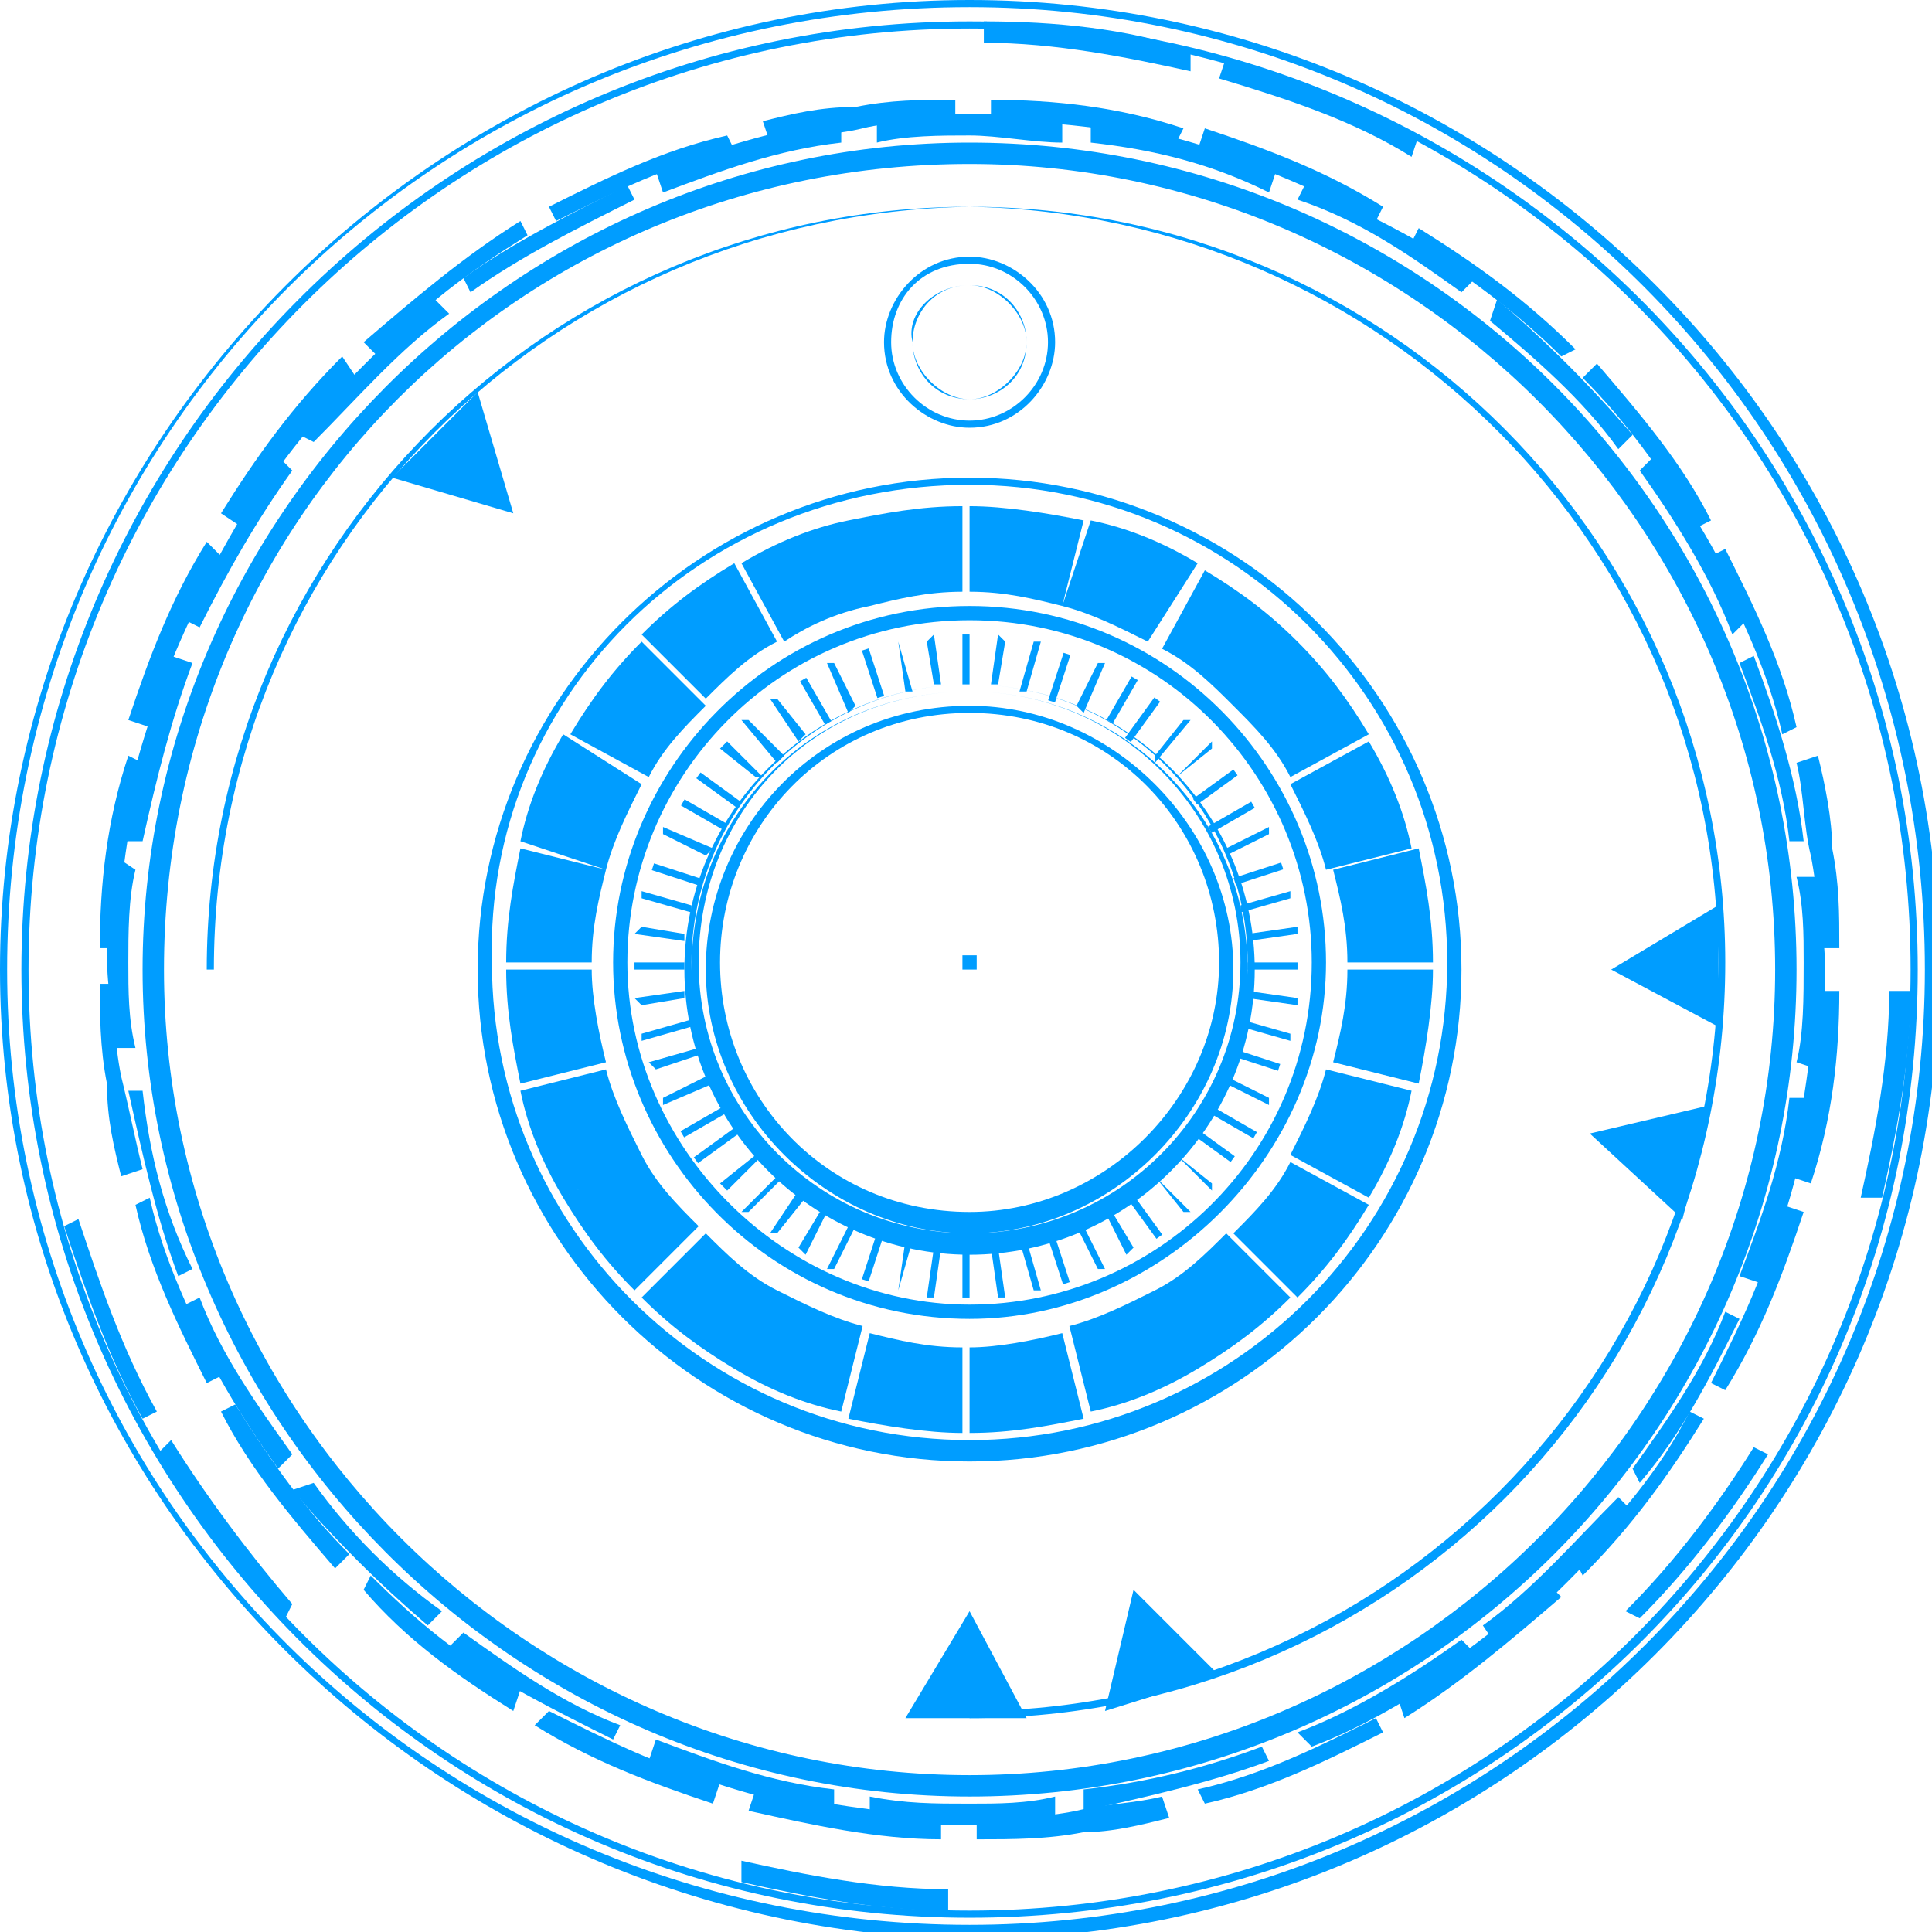 <?xml version="1.0" encoding="utf-8"?>
<!-- Generator: Adobe Illustrator 20.0.0, SVG Export Plug-In . SVG Version: 6.00 Build 0)  -->
<svg version="1.1" id="Capa_1" xmlns="http://www.w3.org/2000/svg" xmlns:xlink="http://www.w3.org/1999/xlink" x="0px" y="0px"
	 viewBox="0 0 27.1 27.1" style="enable-background:new 0 0 27.1 27.1;" xml:space="preserve">
<style type="text/css">
	.st0{fill-rule:evenodd;clip-rule:evenodd;fill:#009DFF;}
</style>
<title>idea</title>
<g>
	<path class="st0" d="M13.6,2c6.4,0,11.6,5.2,11.6,11.6s-5.2,11.6-11.6,11.6S2,19.9,2,13.6S7.2,2,13.6,2L13.6,2z M13.6,2.3
		c6.2,0,11.3,5.1,11.3,11.3c0,6.2-5.1,11.3-11.3,11.3c-6.2,0-11.3-5.1-11.3-11.3C2.3,7.3,7.3,2.3,13.6,2.3L13.6,2.3z"/>
	<path class="st0" d="M13.6,9.7c2.1,0,3.9,1.7,3.9,3.9c0,2.1-1.7,3.9-3.9,3.9c-2.1,0-3.9-1.7-3.9-3.9C9.7,11.4,11.4,9.7,13.6,9.7
		L13.6,9.7z M13.6,9.7c2.1,0,3.8,1.7,3.8,3.8s-1.7,3.8-3.8,3.8s-3.8-1.7-3.8-3.8S11.4,9.7,13.6,9.7L13.6,9.7z"/>
	<path class="st0" d="M13.6,9.9c2,0,3.7,1.7,3.7,3.7s-1.7,3.7-3.7,3.7c-2,0-3.7-1.7-3.7-3.7S11.5,9.9,13.6,9.9L13.6,9.9z M13.6,10
		c2,0,3.5,1.6,3.5,3.5s-1.6,3.5-3.5,3.5c-2,0-3.5-1.6-3.5-3.5S11.6,10,13.6,10L13.6,10z"/>
	<path class="st0" d="M13.6,9.6c2.2,0,4,1.8,4,4c0,2.2-1.8,4-4,4c-2.2,0-4-1.8-4-4C9.6,11.4,11.4,9.6,13.6,9.6L13.6,9.6z M13.6,9.6
		c2.2,0,3.9,1.8,3.9,3.9s-1.8,3.9-3.9,3.9s-3.9-1.8-3.9-3.9S11.4,9.6,13.6,9.6L13.6,9.6z"/>
	<rect x="13.5" y="8.9" class="st0" width="0.1" height="0.7"/>
	<polygon class="st0" points="13,9 13.1,8.9 13.2,9.6 13.1,9.6 	"/>
	<polygon class="st0" points="12.6,9 12.6,9 12.8,9.7 12.7,9.7 	"/>
	<rect x="12.2" y="9.1" transform="matrix(0.951 -0.31 0.31 0.951 -2.333 4.254)" class="st0" width="0.1" height="0.7"/>
	<polygon class="st0" points="11.6,9.3 11.7,9.3 12,9.9 11.9,10 	"/>
	<rect x="11.4" y="9.5" transform="matrix(0.866 -0.499 0.499 0.866 -3.39 7.018)" class="st0" width="0.1" height="0.7"/>
	<polygon class="st0" points="10.8,9.8 10.9,9.8 11.3,10.3 11.2,10.4 	"/>
	<polygon class="st0" points="10.4,10.1 10.5,10.1 11,10.6 10.9,10.7 	"/>
	<polygon class="st0" points="10.1,10.5 10.2,10.4 10.7,10.9 10.6,10.9 	"/>
	<rect x="10" y="10.7" transform="matrix(0.588 -0.809 0.809 0.588 -4.769 12.715)" class="st0" width="0.1" height="0.7"/>
	<rect x="9.8" y="11.1" transform="matrix(0.5 -0.866 0.866 0.5 -4.96 14.236)" class="st0" width="0.1" height="0.7"/>
	<polygon class="st0" points="9.3,11.7 9.3,11.6 10,11.9 9.9,12 	"/>
	<rect x="9.4" y="11.9" transform="matrix(0.31 -0.951 0.951 0.31 -5.088 17.456)" class="st0" width="0.1" height="0.7"/>
	<polygon class="st0" points="9,12.6 9,12.5 9.7,12.7 9.7,12.8 	"/>
	<polygon class="st0" points="8.9,13.1 9,13 9.6,13.1 9.6,13.2 	"/>
	<rect x="8.9" y="13.5" class="st0" width="0.7" height="0.1"/>
	<polygon class="st0" points="9,14.1 8.9,14 9.6,13.9 9.6,14 	"/>
	<polygon class="st0" points="9,14.6 9,14.5 9.7,14.3 9.7,14.4 	"/>
	<polygon class="st0" points="9.2,15 9.1,14.9 9.8,14.7 9.8,14.8 	"/>
	<polygon class="st0" points="9.3,15.5 9.3,15.4 9.9,15.1 10,15.2 	"/>
	<rect x="9.5" y="15.7" transform="matrix(0.866 -0.5 0.5 0.866 -6.531 7.021)" class="st0" width="0.7" height="0.1"/>
	<rect x="9.7" y="16" transform="matrix(0.809 -0.588 0.588 0.809 -7.523 8.994)" class="st0" width="0.7" height="0.1"/>
	<polygon class="st0" points="10.2,16.7 10.1,16.6 10.6,16.2 10.7,16.2 	"/>
	<polygon class="st0" points="10.5,17 10.4,17 10.9,16.5 11,16.5 	"/>
	<polygon class="st0" points="10.9,17.3 10.8,17.3 11.2,16.7 11.3,16.8 	"/>
	<polygon class="st0" points="11.3,17.6 11.2,17.5 11.5,17 11.6,17 	"/>
	<polygon class="st0" points="11.7,17.8 11.6,17.8 11.9,17.2 12,17.2 	"/>
	<rect x="11.9" y="17.6" transform="matrix(0.309 -0.951 0.951 0.309 -8.325 23.822)" class="st0" width="0.7" height="0.1"/>
	<polygon class="st0" points="12.6,18.1 12.6,18.1 12.7,17.4 12.8,17.4 	"/>
	<polygon class="st0" points="13.1,18.2 13,18.2 13.1,17.5 13.2,17.5 	"/>
	<rect x="13.5" y="17.5" class="st0" width="0.1" height="0.7"/>
	<polygon class="st0" points="14.1,18.2 14,18.2 13.9,17.5 14,17.5 	"/>
	<polygon class="st0" points="14.6,18.1 14.5,18.1 14.3,17.4 14.4,17.4 	"/>
	<rect x="14.8" y="17.3" transform="matrix(0.951 -0.309 0.309 0.951 -4.726 5.47)" class="st0" width="0.1" height="0.7"/>
	<polygon class="st0" points="15.5,17.8 15.4,17.8 15.1,17.2 15.2,17.2 	"/>
	<polygon class="st0" points="15.9,17.5 15.8,17.6 15.5,17 15.6,17 	"/>
	<rect x="16" y="16.7" transform="matrix(0.809 -0.587 0.587 0.809 -6.936 12.692)" class="st0" width="0.1" height="0.7"/>
	<polygon class="st0" points="16.7,17 16.6,17 16.2,16.5 16.2,16.5 	"/>
	<polygon class="st0" points="17,16.6 17,16.7 16.5,16.2 16.5,16.2 	"/>
	<rect x="17" y="15.7" transform="matrix(0.587 -0.809 0.809 0.587 -5.985 20.426)" class="st0" width="0.1" height="0.7"/>
	<rect x="17.2" y="15.4" transform="matrix(0.5 -0.866 0.866 0.5 -4.962 22.812)" class="st0" width="0.1" height="0.7"/>
	<polygon class="st0" points="17.8,15.4 17.8,15.5 17.2,15.2 17.2,15.1 	"/>
	<rect x="17.6" y="14.5" transform="matrix(0.309 -0.951 0.951 0.309 -1.967 27.061)" class="st0" width="0.1" height="0.7"/>
	<polygon class="st0" points="18.1,14.5 18.1,14.6 17.4,14.4 17.4,14.3 	"/>
	<polygon class="st0" points="18.2,14 18.2,14.1 17.5,14 17.5,13.9 	"/>
	<rect x="17.5" y="13.5" class="st0" width="0.7" height="0.1"/>
	<polygon class="st0" points="18.2,13 18.2,13.1 17.5,13.2 17.5,13.1 	"/>
	<polygon class="st0" points="18.1,12.5 18.1,12.6 17.4,12.8 17.4,12.7 	"/>
	<rect x="17.3" y="12.2" transform="matrix(0.951 -0.309 0.309 0.951 -2.918 6.059)" class="st0" width="0.7" height="0.1"/>
	<polygon class="st0" points="17.8,11.6 17.8,11.7 17.2,12 17.2,11.9 	"/>
	<rect x="16.9" y="11.4" transform="matrix(0.866 -0.5 0.5 0.866 -3.391 10.173)" class="st0" width="0.7" height="0.1"/>
	<rect x="16.7" y="11" transform="matrix(0.809 -0.587 0.587 0.809 -3.233 12.109)" class="st0" width="0.7" height="0.1"/>
	<polygon class="st0" points="17,10.4 17,10.5 16.5,10.9 16.5,10.9 	"/>
	<polygon class="st0" points="16.6,10.1 16.7,10.1 16.2,10.7 16.2,10.6 	"/>
	<rect x="15.7" y="10" transform="matrix(0.587 -0.809 0.809 0.587 -1.525 17.181)" class="st0" width="0.7" height="0.1"/>
	<rect x="15.4" y="9.8" transform="matrix(0.5 -0.866 0.866 0.5 -0.664 18.532)" class="st0" width="0.7" height="0.1"/>
	<polygon class="st0" points="15.4,9.3 15.5,9.3 15.2,10 15.1,9.9 	"/>
	<rect x="14.5" y="9.4" transform="matrix(0.31 -0.951 0.951 0.31 1.268 20.698)" class="st0" width="0.7" height="0.1"/>
	<polygon class="st0" points="14.5,9 14.6,9 14.4,9.7 14.3,9.7 	"/>
	<polygon class="st0" points="14,8.9 14.1,9 14,9.6 13.9,9.6 	"/>
	<path class="st0" d="M13.6,8.5c2.8,0,5,2.3,5,5s-2.3,5-5,5c-2.8,0-5-2.3-5-5S10.8,8.5,13.6,8.5L13.6,8.5z M13.6,8.7
		c2.7,0,4.8,2.2,4.8,4.8c0,2.7-2.2,4.8-4.8,4.8s-4.8-2.2-4.8-4.8C8.8,10.9,10.9,8.7,13.6,8.7L13.6,8.7z"/>
	<path class="st0" d="M16.5,2c-0.9-0.2-1.7-0.3-2.6-0.3V1.4c0.9,0,1.8,0.1,2.7,0.4L16.5,2z"/>
	<path class="st0" d="M19.3,3.1c-0.8-0.4-1.6-0.8-2.5-1l0.1-0.3c0.9,0.3,1.7,0.6,2.5,1.1L19.3,3.1z"/>
	<path class="st0" d="M21.9,5c-0.6-0.6-1.4-1.2-2.1-1.6l0.1-0.2c0.8,0.5,1.5,1,2.2,1.7L21.9,5z"/>
	<path class="st0" d="M23.8,7.4c-0.5-0.8-1-1.5-1.6-2.1l0.2-0.2C23,5.8,23.6,6.5,24,7.3L23.8,7.4z"/>
	<path class="st0" d="M25,10.3c-0.2-0.9-0.6-1.7-1-2.5l0.2-0.1c0.4,0.8,0.8,1.6,1,2.5L25,10.3z"/>
	<path class="st0" d="M25.5,13.4c0-0.5,0-0.9-0.1-1.4c-0.1-0.4-0.1-0.9-0.2-1.3l0.3-0.1c0.1,0.4,0.2,0.9,0.2,1.3
		c0.1,0.5,0.1,0.9,0.1,1.4H25.5z"/>
	<path class="st0" d="M25.1,16.5c0.2-0.9,0.3-1.8,0.4-2.6h0.3c0,0.9-0.1,1.8-0.4,2.7L25.1,16.5z"/>
	<path class="st0" d="M24,19.4c0.4-0.8,0.8-1.6,1-2.5l0.3,0.1c-0.3,0.9-0.6,1.7-1.1,2.5L24,19.4z"/>
	<path class="st0" d="M22.1,21.9c0.6-0.6,1.2-1.3,1.6-2.1l0.2,0.1c-0.5,0.8-1,1.5-1.7,2.2L22.1,21.9z"/>
	<path class="st0" d="M19.6,23.8c0.8-0.5,1.5-1,2.1-1.6l0.2,0.2c-0.7,0.6-1.4,1.2-2.2,1.7L19.6,23.8z"/>
	<path class="st0" d="M16.8,25.1c0.9-0.2,1.7-0.6,2.5-1l0.1,0.2c-0.8,0.4-1.6,0.8-2.5,1L16.8,25.1z"/>
	<path class="st0" d="M13.7,25.5c0.5,0,0.9,0,1.4-0.1c0.4-0.1,0.8-0.1,1.2-0.2l0.1,0.3c-0.4,0.1-0.8,0.2-1.2,0.2
		c-0.5,0.1-1,0.1-1.5,0.1V25.5z"/>
	<path class="st0" d="M10.6,25.1c0.9,0.2,1.7,0.3,2.6,0.4v0.3c-0.9,0-1.8-0.2-2.7-0.4L10.6,25.1z"/>
	<path class="st0" d="M7.7,24c0.8,0.4,1.6,0.8,2.4,1l-0.1,0.3c-0.9-0.3-1.7-0.6-2.5-1.1L7.7,24z"/>
	<path class="st0" d="M5.2,22.1c0.6,0.6,1.3,1.2,2.1,1.6L7.2,24c-0.8-0.5-1.5-1-2.1-1.7L5.2,22.1z"/>
	<path class="st0" d="M3.3,19.7c0.5,0.8,1,1.5,1.6,2.1L4.7,22c-0.6-0.7-1.2-1.4-1.6-2.2L3.3,19.7z"/>
	<path class="st0" d="M2.1,16.8c0.2,0.9,0.6,1.7,1,2.5l-0.2,0.1c-0.4-0.8-0.8-1.6-1-2.5L2.1,16.8z"/>
	<path class="st0" d="M1.6,13.7c0,0.5,0,0.9,0.1,1.4C1.8,15.5,1.9,16,2,16.4l-0.3,0.1c-0.1-0.4-0.2-0.8-0.2-1.3
		c-0.1-0.5-0.1-1-0.1-1.4H1.6z"/>
	<path class="st0" d="M2,10.7c-0.2,0.8-0.3,1.7-0.4,2.6H1.4c0-0.9,0.1-1.8,0.4-2.7L2,10.7z"/>
	<path class="st0" d="M3.1,7.8c-0.4,0.8-0.8,1.6-1,2.4l-0.3-0.1c0.3-0.9,0.6-1.7,1.1-2.5L3.1,7.8z"/>
	<path class="st0" d="M5,5.3C4.4,5.9,3.8,6.6,3.4,7.4L3.1,7.2c0.5-0.8,1-1.5,1.7-2.2L5,5.3z"/>
	<path class="st0" d="M7.4,3.3C6.6,3.8,5.9,4.3,5.3,5L5.1,4.8c0.7-0.6,1.4-1.2,2.2-1.7L7.4,3.3z"/>
	<path class="st0" d="M10.3,2.1c-0.9,0.2-1.7,0.6-2.5,1L7.7,2.9c0.8-0.4,1.6-0.8,2.5-1L10.3,2.1z"/>
	<path class="st0" d="M12,1.5c0.5-0.1,0.9-0.1,1.4-0.1v0.3c-0.4,0-0.9,0-1.3,0.1c-0.4,0.1-0.9,0.1-1.3,0.2l-0.1-0.3
		C11.1,1.6,11.5,1.5,12,1.5L12,1.5z"/>
	<path class="st0" d="M17.8,2.7C17,2.3,16.2,2.1,15.3,2l0-0.3c0.9,0.1,1.8,0.4,2.6,0.7L17.8,2.7z"/>
	<path class="st0" d="M20.5,4.1c-0.7-0.5-1.4-1-2.3-1.3l0.1-0.2C19.2,3,20,3.4,20.7,3.9L20.5,4.1z"/>
	<path class="st0" d="M22.7,6.3c-0.5-0.7-1.2-1.3-1.8-1.8L21,4.2c0.7,0.6,1.3,1.2,1.9,1.9L22.7,6.3z"/>
	<path class="st0" d="M24.3,8.9C24,8.1,23.5,7.3,23,6.6l0.2-0.2c0.5,0.7,1,1.5,1.3,2.3L24.3,8.9z"/>
	<path class="st0" d="M25.1,11.8c-0.1-0.9-0.4-1.7-0.7-2.5l0.2-0.1c0.3,0.8,0.6,1.7,0.7,2.6L25.1,11.8z"/>
	<path class="st0" d="M25.2,14.9c0.1-0.4,0.1-0.9,0.1-1.4c0-0.4,0-0.8-0.1-1.2l0.3,0c0,0.4,0.1,0.8,0.1,1.3c0,0.5,0,0.9-0.1,1.4
		L25.2,14.9z"/>
	<path class="st0" d="M24.4,17.9c0.3-0.8,0.6-1.6,0.7-2.5l0.3,0c-0.1,0.9-0.4,1.8-0.7,2.6L24.4,17.9z"/>
	<path class="st0" d="M22.9,20.6c0.5-0.7,1-1.4,1.3-2.2l0.2,0.1c-0.4,0.8-0.8,1.6-1.4,2.3L22.9,20.6z"/>
	<path class="st0" d="M20.8,22.8c0.7-0.5,1.3-1.2,1.9-1.8l0.2,0.2c-0.6,0.7-1.2,1.3-1.9,1.9L20.8,22.8z"/>
	<path class="st0" d="M18.2,24.3c0.8-0.3,1.6-0.8,2.3-1.3l0.2,0.2c-0.7,0.5-1.5,1-2.3,1.3L18.2,24.3z"/>
	<path class="st0" d="M15.2,25.1c0.9-0.1,1.7-0.3,2.5-0.6l0.1,0.2c-0.8,0.3-1.7,0.5-2.6,0.7L15.2,25.1z"/>
	<path class="st0" d="M12.2,25.2c0.5,0.1,0.9,0.1,1.4,0.1c0.4,0,0.8,0,1.2-0.1l0,0.3c-0.4,0-0.8,0.1-1.2,0.1c-0.5,0-1,0-1.4-0.1
		L12.2,25.2z"/>
	<path class="st0" d="M9.2,24.4c0.8,0.3,1.6,0.6,2.5,0.7l0,0.3c-0.9-0.1-1.7-0.4-2.6-0.7L9.2,24.4z"/>
	<path class="st0" d="M6.5,22.9c0.7,0.5,1.4,1,2.2,1.3l-0.1,0.2c-0.8-0.4-1.6-0.8-2.3-1.3L6.5,22.9z"/>
	<path class="st0" d="M4.4,20.8c0.5,0.7,1.1,1.3,1.8,1.8L6,22.8c-0.7-0.6-1.3-1.2-1.9-1.9L4.4,20.8z"/>
	<path class="st0" d="M2.8,18.2c0.3,0.8,0.8,1.5,1.3,2.2l-0.2,0.2c-0.5-0.7-1-1.5-1.3-2.3L2.8,18.2z"/>
	<path class="st0" d="M2,15.3c0.1,0.9,0.3,1.7,0.7,2.5l-0.2,0.1c-0.3-0.8-0.5-1.7-0.7-2.6L2,15.3z"/>
	<path class="st0" d="M1.9,12.2c-0.1,0.4-0.1,0.9-0.1,1.3c0,0.4,0,0.8,0.1,1.2l-0.3,0c0-0.4-0.1-0.8-0.1-1.3c0-0.5,0-0.9,0.1-1.4
		L1.9,12.2z"/>
	<path class="st0" d="M2.7,9.3c-0.3,0.8-0.5,1.6-0.7,2.5l-0.3,0c0.1-0.9,0.4-1.7,0.7-2.6L2.7,9.3z"/>
	<path class="st0" d="M4.1,6.6C3.6,7.3,3.2,8,2.8,8.8L2.6,8.7C3,7.9,3.4,7.2,3.9,6.4L4.1,6.6z"/>
	<path class="st0" d="M6.3,4.4C5.6,4.9,5,5.6,4.4,6.2L4.2,6.1c0.6-0.7,1.2-1.3,1.9-1.9L6.3,4.4z"/>
	<path class="st0" d="M8.9,2.8C8.1,3.2,7.3,3.6,6.6,4.1L6.5,3.9C7.2,3.4,8,3,8.8,2.6L8.9,2.8z"/>
	<path class="st0" d="M11.8,2c-0.9,0.1-1.7,0.4-2.5,0.7L9.2,2.4c0.8-0.3,1.7-0.6,2.6-0.7L11.8,2z"/>
	<path class="st0" d="M13.6,1.6c0.4,0,0.9,0,1.3,0.1l0,0.3c-0.4,0-0.9-0.1-1.3-0.1c-0.4,0-0.9,0-1.3,0.1l0-0.3
		C12.7,1.6,13.1,1.6,13.6,1.6L13.6,1.6z"/>
	<path class="st0" d="M13.6,0.3c7.3,0,13.3,5.9,13.3,13.3s-5.9,13.3-13.3,13.3S0.3,20.9,0.3,13.6S6.2,0.3,13.6,0.3L13.6,0.3z
		 M13.6,0.4c7.3,0,13.2,5.9,13.2,13.2s-5.9,13.2-13.2,13.2c-7.3,0-13.2-5.9-13.2-13.2S6.3,0.4,13.6,0.4L13.6,0.4z"/>
	<path class="st0" d="M13.6,0c7.5,0,13.6,6.1,13.6,13.6s-6.1,13.6-13.6,13.6C6.1,27.1,0,21,0,13.6S6.1,0,13.6,0L13.6,0z M13.6,0.1
		C21,0.1,27,6.1,27,13.6C27,21,21,27,13.6,27C6.1,27,0.1,21,0.1,13.6C0.1,6.1,6.1,0.1,13.6,0.1L13.6,0.1z"/>
	<path class="st0" d="M13.6,7.1c0.5,0,1.1,0.1,1.6,0.2l-0.3,1.2c-0.4-0.1-0.8-0.2-1.3-0.2V7.1z M15.3,7.3c0.5,0.1,1,0.3,1.5,0.6
		L16.1,9c-0.4-0.2-0.8-0.4-1.2-0.5L15.3,7.3z M16.9,8c0.5,0.3,0.9,0.6,1.3,1l-0.9,0.9c-0.3-0.3-0.6-0.6-1-0.8L16.9,8z M18.2,9
		c0.4,0.4,0.7,0.8,1,1.3l-1.1,0.6c-0.2-0.4-0.5-0.7-0.8-1L18.2,9z M19.2,10.4c0.3,0.5,0.5,1,0.6,1.5l-1.2,0.3
		c-0.1-0.4-0.3-0.8-0.5-1.2L19.2,10.4z M19.9,11.9c0.1,0.5,0.2,1,0.2,1.6h-1.2c0-0.5-0.1-0.9-0.2-1.3L19.9,11.9z M20.1,13.6
		c0,0.5-0.1,1.1-0.2,1.6l-1.2-0.3c0.1-0.4,0.2-0.8,0.2-1.3H20.1z M19.8,15.3c-0.1,0.5-0.3,1-0.6,1.5l-1.1-0.6
		c0.2-0.4,0.4-0.8,0.5-1.2L19.8,15.3z M19.2,16.9c-0.3,0.5-0.6,0.9-1,1.3l-0.9-0.9c0.3-0.3,0.6-0.6,0.8-1L19.2,16.9z M18.1,18.2
		c-0.4,0.4-0.8,0.7-1.3,1l-0.6-1.1c0.4-0.2,0.7-0.5,1-0.8L18.1,18.2z M16.8,19.2c-0.5,0.3-1,0.5-1.5,0.6L15,18.6
		c0.4-0.1,0.8-0.3,1.2-0.5L16.8,19.2z M15.2,19.9c-0.5,0.1-1,0.2-1.6,0.2v-1.2c0.4,0,0.9-0.1,1.3-0.2L15.2,19.9z M13.5,20.1
		c-0.5,0-1.1-0.1-1.6-0.2l0.3-1.2c0.4,0.1,0.8,0.2,1.3,0.2V20.1z M11.8,19.8c-0.5-0.1-1-0.3-1.5-0.6l0.6-1.1
		c0.4,0.2,0.8,0.4,1.2,0.5L11.8,19.8z M10.3,19.2c-0.5-0.3-0.9-0.6-1.3-1l0.9-0.9c0.3,0.3,0.6,0.6,1,0.8L10.3,19.2z M8.9,18.1
		c-0.4-0.4-0.7-0.8-1-1.3L9,16.2c0.2,0.4,0.5,0.7,0.8,1L8.9,18.1z M7.9,16.8c-0.3-0.5-0.5-1-0.6-1.5L8.5,15c0.1,0.4,0.3,0.8,0.5,1.2
		L7.9,16.8z M7.3,15.2c-0.1-0.5-0.2-1-0.2-1.6h1.2c0,0.4,0.1,0.9,0.2,1.3L7.3,15.2z M7.1,13.5c0-0.6,0.1-1.1,0.2-1.6l1.2,0.3
		c-0.1,0.4-0.2,0.8-0.2,1.3H7.1z M7.3,11.8c0.1-0.5,0.3-1,0.6-1.5L9,11c-0.2,0.4-0.4,0.8-0.5,1.2L7.3,11.8z M8,10.3
		c0.3-0.5,0.6-0.9,1-1.3l0.9,0.9c-0.3,0.3-0.6,0.6-0.8,1L8,10.3z M9,8.9c0.4-0.4,0.8-0.7,1.3-1L10.9,9c-0.4,0.2-0.7,0.5-1,0.8L9,8.9
		z M10.4,7.9c0.5-0.3,1-0.5,1.5-0.6l0.3,1.2C11.7,8.6,11.3,8.8,11,9L10.4,7.9z M11.9,7.3c0.5-0.1,1-0.2,1.6-0.2v1.2
		c-0.5,0-0.9,0.1-1.3,0.2L11.9,7.3z"/>
	<path class="st0" d="M13.6,6.7c3.8,0,6.9,3.1,6.9,6.9c0,3.8-3.1,6.9-6.9,6.9c-3.8,0-6.9-3.1-6.9-6.9C6.7,9.8,9.8,6.7,13.6,6.7
		L13.6,6.7z M13.6,6.8c3.7,0,6.7,3,6.7,6.7c0,3.7-3,6.7-6.7,6.7s-6.7-3-6.7-6.7C6.8,9.8,9.8,6.8,13.6,6.8L13.6,6.8z"/>
	<path class="st0" d="M12.3,12.3L12.3,12.3l1.2,1.1c0,0,0.1,0,0.1,0c0,0,0.1,0,0.1,0l1.1-1.1l0,0l-1.1,1.1c0,0,0,0.1,0,0.1
		s0,0.1,0,0.1l1.1,1.1l0,0l-1.1-1.1c0,0-0.1,0-0.1,0c0,0-0.1,0-0.1,0l-1.1,1.1l0,0l1.1-1.1c0,0,0-0.1,0-0.1s0-0.1,0-0.1L12.3,12.3z"
		/>
	<polygon class="st0" points="13.6,22.6 14.4,24.1 12.7,24.1 	"/>
	<polygon class="st0" points="15.9,22.3 17.1,23.5 15.5,24 	"/>
	<polygon class="st0" points="22.3,15.9 24,15.5 23.6,17.1 	"/>
	<polygon class="st0" points="22.6,13.6 24.1,12.7 24.1,14.4 	"/>
	<polygon class="st0" points="7.2,7.2 5.5,6.7 6.7,5.5 	"/>
	<path class="st0" d="M13.6,2.9c5.9,0,10.6,4.8,10.6,10.6c0,5.9-4.7,10.6-10.6,10.6v-0.1c5.8,0,10.5-4.7,10.5-10.5
		C24.1,7.7,19.4,3,13.6,2.9C7.7,3,3,7.7,3,13.6H2.9C2.9,7.7,7.7,2.9,13.6,2.9L13.6,2.9z"/>
	<path class="st0" d="M13.6,3.6c0.6,0,1.2,0.5,1.2,1.2c0,0.6-0.5,1.2-1.2,1.2c-0.6,0-1.2-0.5-1.2-1.2C12.4,4.2,12.9,3.6,13.6,3.6
		L13.6,3.6z M13.6,3.7c0.6,0,1.1,0.5,1.1,1.1c0,0.6-0.5,1.1-1.1,1.1c-0.6,0-1.1-0.5-1.1-1.1C12.5,4.2,12.9,3.7,13.6,3.7L13.6,3.7z"
		/>
	<path class="st0" d="M13.6,4c0.5,0,0.8,0.4,0.8,0.8c0,0.5-0.4,0.8-0.8,0.8c-0.5,0-0.8-0.4-0.8-0.8C12.7,4.4,13.1,4,13.6,4L13.6,4z
		 M13.6,4c0.4,0,0.8,0.4,0.8,0.8c0,0.4-0.4,0.8-0.8,0.8c-0.4,0-0.8-0.4-0.8-0.8C12.8,4.4,13.1,4,13.6,4L13.6,4z"/>
	<path class="st0" d="M16.7,1c-0.9-0.2-1.9-0.4-2.9-0.4V0.3c1,0,2,0.1,2.9,0.4L16.7,1z M1.1,17.1c0.3,0.9,0.6,1.8,1.1,2.7L2,19.9
		c-0.5-0.9-0.8-1.8-1.1-2.7L1.1,17.1z M2.4,20.2c0.5,0.8,1.1,1.6,1.7,2.3L4,22.7c-0.7-0.7-1.3-1.5-1.8-2.3L2.4,20.2z M10.4,26.1
		c0.9,0.2,1.9,0.4,2.9,0.4v0.3c-1,0-2-0.2-2.9-0.4L10.4,26.1z M22.8,22.6c0.7-0.7,1.3-1.5,1.8-2.3l0.2,0.1c-0.5,0.8-1.1,1.6-1.8,2.3
		L22.8,22.6z M26.1,16.8c0.2-0.9,0.4-1.9,0.4-2.9h0.3c0,1-0.2,2-0.4,2.9L26.1,16.8z M19.8,2.2c-0.8-0.5-1.7-0.8-2.7-1.1l0.1-0.3
		c1,0.3,1.9,0.7,2.7,1.1L19.8,2.2z"/>
</g>
</svg>
